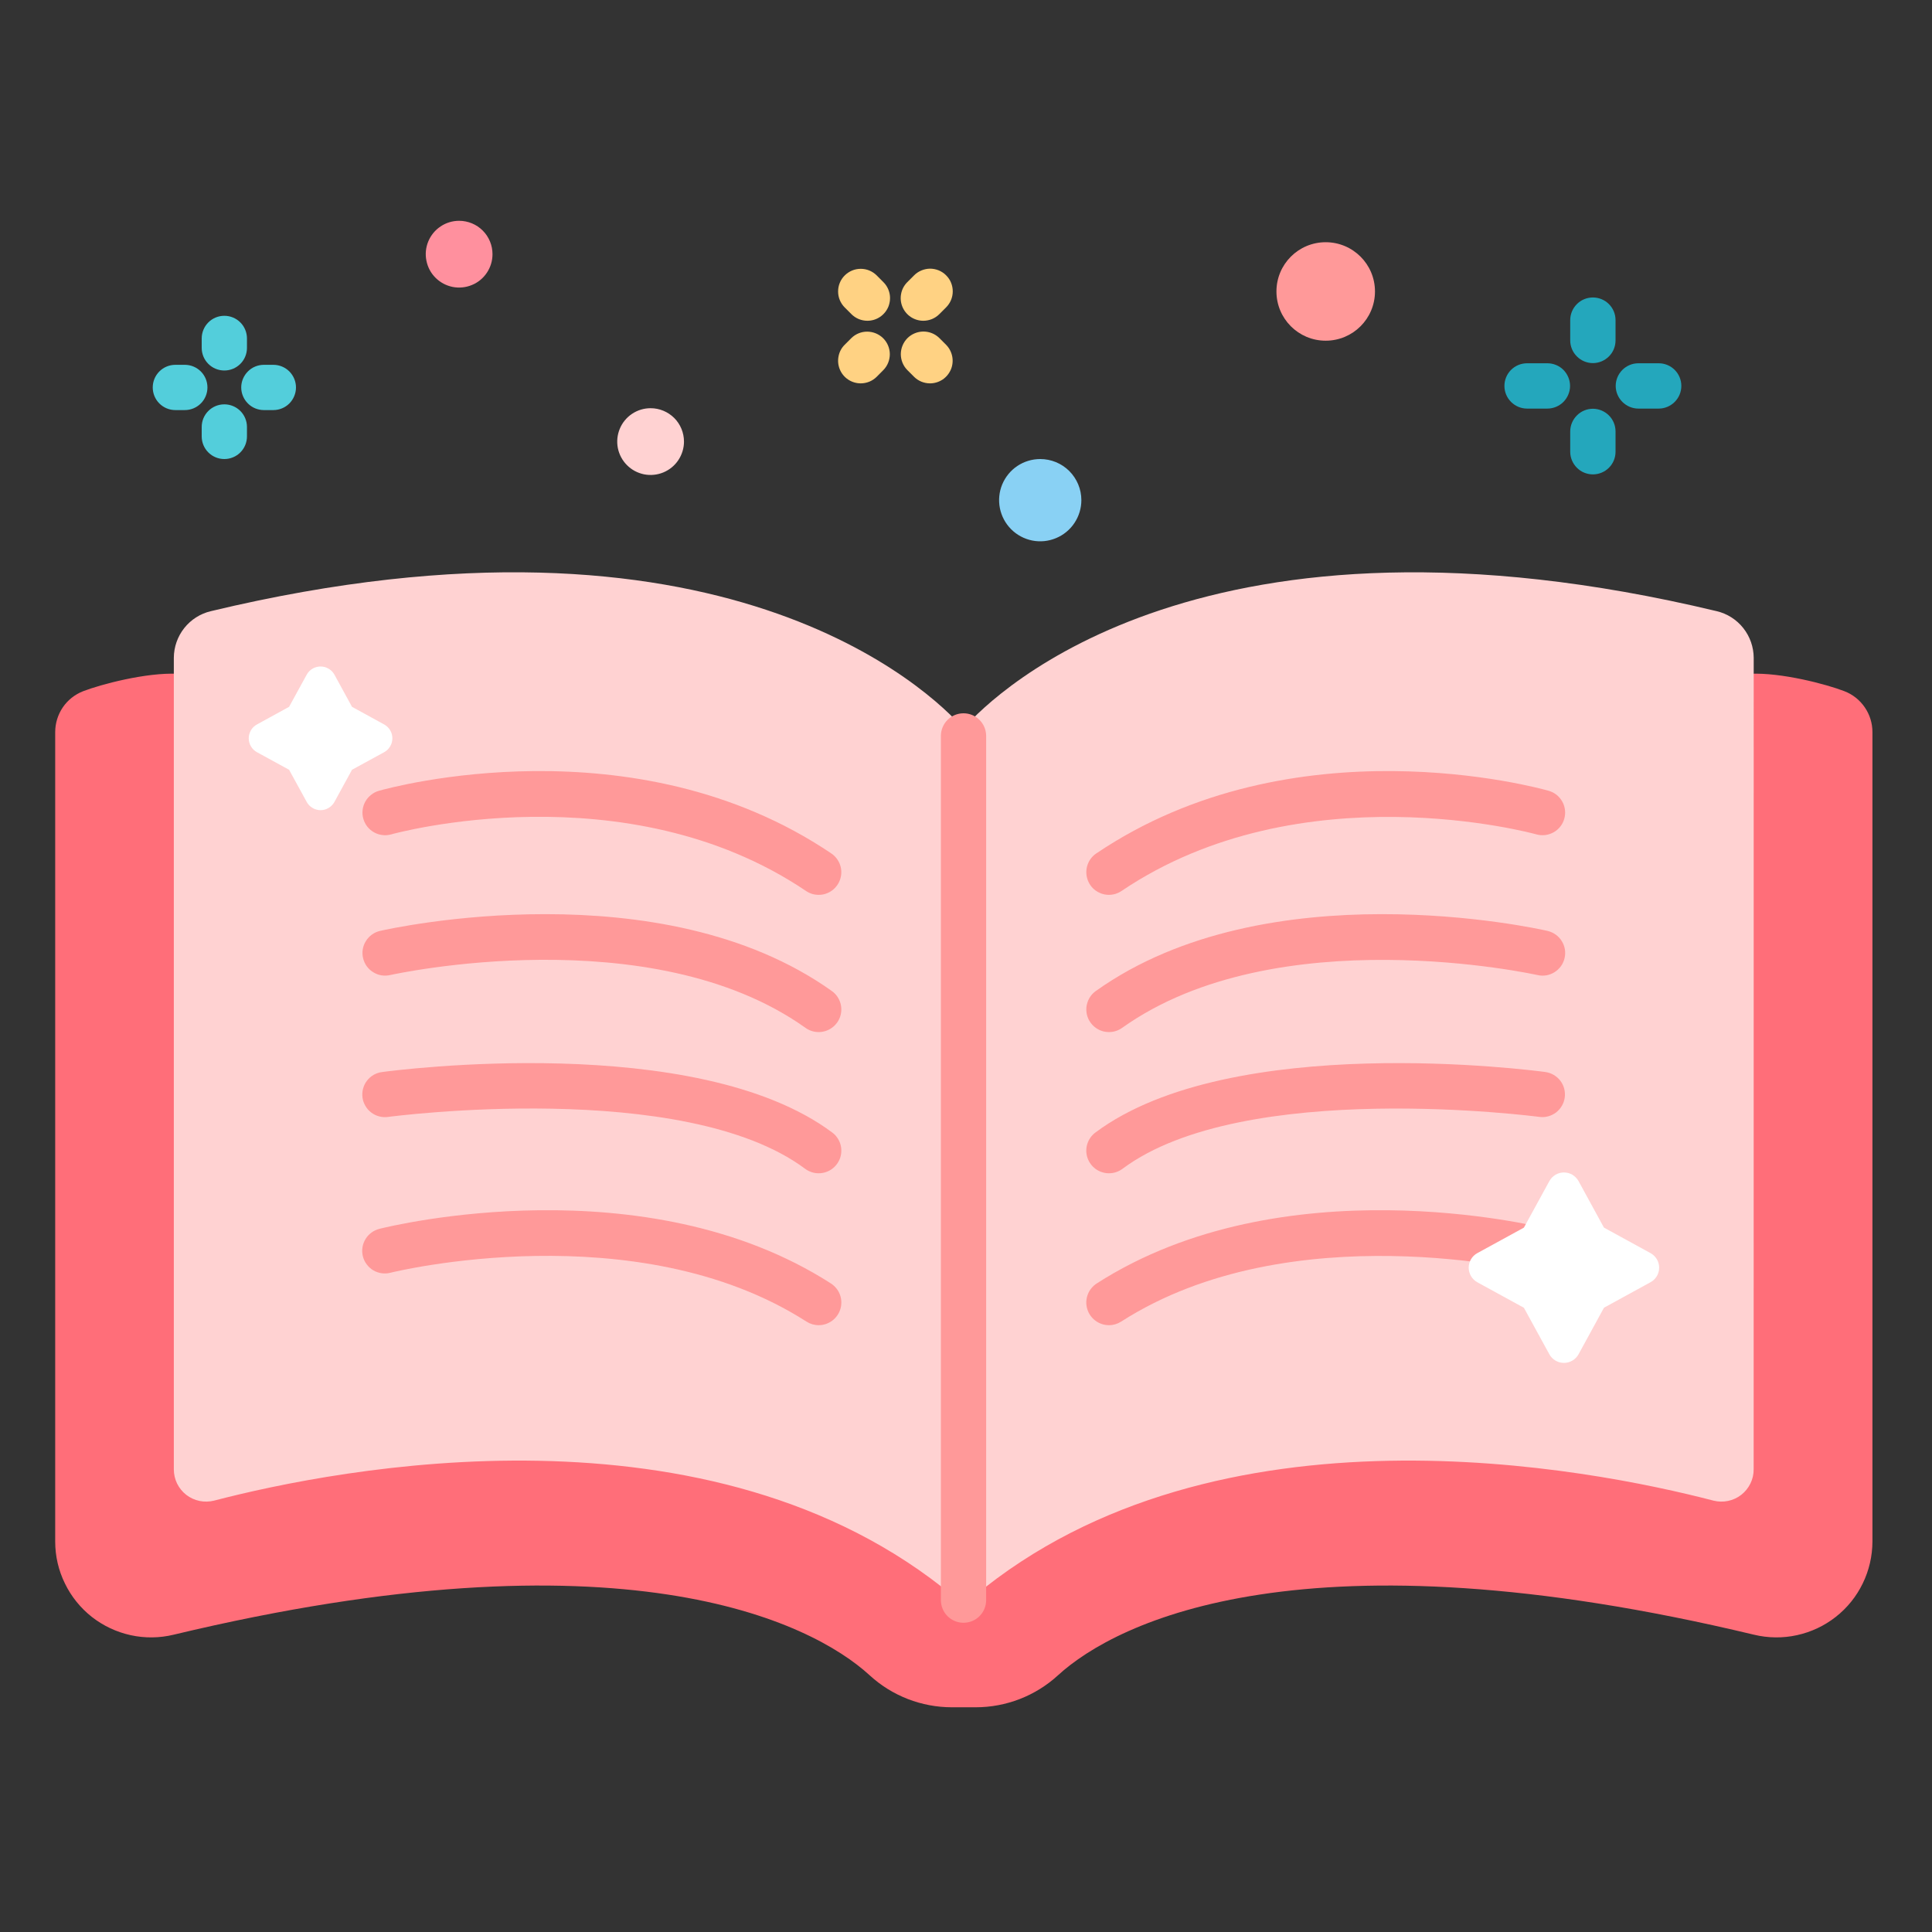 <svg width="35" height="35" viewBox="0 0 35 35" fill="none" xmlns="http://www.w3.org/2000/svg">
<rect x="0" y="0" width="35" height="35" fill="#333333" stroke="none"/>
<path d="M33.414 12.522C33.092 12.397 32.274 12.18 31.702 12.206C27.863 12.379 17.416 17.744 17.416 17.744C17.416 17.744 7.037 12.382 3.218 12.206C2.646 12.18 1.828 12.398 1.506 12.522C1.357 12.58 1.228 12.682 1.138 12.814C1.048 12.947 1 13.103 1 13.263V27.928C1 28.191 1.06 28.45 1.176 28.686C1.291 28.923 1.458 29.13 1.664 29.292C1.871 29.454 2.112 29.567 2.368 29.623C2.625 29.679 2.891 29.676 3.146 29.614C11.255 27.672 14.684 29.369 15.754 30.349C16.161 30.723 16.694 30.929 17.246 30.929H17.674C18.227 30.929 18.759 30.723 19.167 30.349C20.237 29.369 23.665 27.672 31.774 29.614C32.03 29.676 32.296 29.679 32.552 29.623C32.809 29.567 33.05 29.454 33.256 29.292C33.463 29.13 33.63 28.923 33.745 28.686C33.86 28.45 33.92 28.191 33.921 27.928V13.263C33.921 13.103 33.873 12.946 33.782 12.814C33.692 12.682 33.564 12.58 33.414 12.522Z" fill="#FF6E79"/>
<path d="M31.77 11.917C31.769 11.722 31.703 11.532 31.581 11.378C31.46 11.225 31.29 11.117 31.1 11.072C21.855 8.857 18.047 12.515 17.454 13.199C16.861 12.515 13.065 8.856 3.819 11.072C3.629 11.117 3.459 11.225 3.338 11.378C3.216 11.532 3.15 11.722 3.149 11.917V26.618C3.149 26.707 3.169 26.796 3.208 26.876C3.248 26.956 3.304 27.026 3.375 27.081C3.445 27.135 3.527 27.173 3.615 27.191C3.702 27.209 3.792 27.207 3.879 27.185C6.096 26.608 12.875 25.259 17.275 28.921C17.326 28.964 17.392 28.988 17.459 28.988C17.527 28.988 17.593 28.964 17.644 28.921C22.044 25.259 28.823 26.608 31.04 27.185C31.127 27.207 31.217 27.209 31.304 27.191C31.392 27.173 31.474 27.135 31.544 27.081C31.614 27.026 31.671 26.956 31.71 26.876C31.75 26.796 31.77 26.707 31.769 26.618L31.77 11.917Z" fill="#FFD2D2"/>
<path d="M17.455 29.398C17.346 29.398 17.242 29.355 17.165 29.278C17.088 29.201 17.045 29.096 17.045 28.988V13.332C17.045 13.223 17.088 13.119 17.165 13.042C17.242 12.965 17.346 12.922 17.455 12.922C17.564 12.922 17.668 12.965 17.745 13.042C17.822 13.119 17.865 13.223 17.865 13.332V28.988C17.865 29.096 17.822 29.201 17.745 29.278C17.668 29.355 17.564 29.398 17.455 29.398ZM14.831 16.211C14.749 16.211 14.669 16.187 14.602 16.141C11.341 13.939 7.131 15.103 7.089 15.115C7.037 15.13 6.983 15.135 6.93 15.128C6.876 15.122 6.824 15.106 6.777 15.079C6.73 15.053 6.689 15.018 6.655 14.976C6.622 14.934 6.597 14.885 6.582 14.833C6.567 14.782 6.563 14.727 6.569 14.674C6.575 14.62 6.592 14.569 6.618 14.522C6.644 14.475 6.68 14.433 6.722 14.4C6.764 14.366 6.812 14.341 6.864 14.326C7.051 14.273 11.487 13.048 15.06 15.461C15.133 15.51 15.188 15.582 15.218 15.665C15.247 15.747 15.249 15.837 15.223 15.921C15.197 16.005 15.145 16.079 15.075 16.131C15.004 16.183 14.918 16.212 14.831 16.211L14.831 16.211ZM14.831 18.697C14.746 18.697 14.663 18.671 14.593 18.621C11.784 16.619 7.115 17.654 7.068 17.664C7.016 17.676 6.961 17.677 6.908 17.669C6.855 17.66 6.804 17.64 6.759 17.611C6.713 17.583 6.673 17.545 6.642 17.502C6.611 17.457 6.589 17.408 6.577 17.355C6.565 17.303 6.563 17.248 6.572 17.195C6.581 17.142 6.601 17.091 6.63 17.046C6.658 17 6.696 16.961 6.739 16.93C6.783 16.898 6.833 16.876 6.886 16.864C7.091 16.817 11.963 15.739 15.069 17.953C15.14 18.003 15.193 18.075 15.22 18.157C15.248 18.24 15.248 18.329 15.222 18.412C15.195 18.495 15.143 18.567 15.073 18.618C15.003 18.669 14.918 18.697 14.831 18.697V18.697ZM14.831 21.255C14.743 21.255 14.657 21.227 14.586 21.174C12.384 19.531 7.085 20.227 7.032 20.234C6.978 20.242 6.924 20.239 6.871 20.225C6.819 20.212 6.77 20.188 6.726 20.155C6.683 20.123 6.647 20.082 6.62 20.035C6.592 19.988 6.574 19.937 6.567 19.883C6.56 19.829 6.563 19.775 6.577 19.723C6.591 19.67 6.615 19.621 6.648 19.578C6.681 19.535 6.722 19.499 6.769 19.472C6.816 19.445 6.868 19.428 6.922 19.421C7.153 19.39 12.609 18.676 15.076 20.516C15.146 20.568 15.197 20.64 15.223 20.722C15.248 20.804 15.248 20.892 15.221 20.974C15.193 21.056 15.141 21.127 15.071 21.178C15.001 21.228 14.917 21.255 14.831 21.255ZM14.831 24.007C14.752 24.007 14.676 23.984 14.61 23.942C11.526 21.963 7.121 23.045 7.077 23.056C7.025 23.07 6.97 23.074 6.916 23.066C6.862 23.059 6.811 23.041 6.764 23.014C6.717 22.986 6.676 22.949 6.644 22.906C6.611 22.863 6.587 22.813 6.574 22.76C6.561 22.708 6.558 22.653 6.566 22.599C6.574 22.546 6.593 22.494 6.621 22.448C6.649 22.401 6.686 22.361 6.73 22.329C6.774 22.297 6.823 22.274 6.876 22.261C7.071 22.212 11.674 21.083 15.053 23.251C15.127 23.299 15.185 23.37 15.216 23.453C15.247 23.536 15.25 23.627 15.225 23.712C15.2 23.797 15.148 23.872 15.077 23.925C15.006 23.978 14.92 24.007 14.831 24.007ZM20.09 16.211C20.002 16.211 19.917 16.183 19.846 16.131C19.775 16.079 19.723 16.005 19.698 15.921C19.672 15.837 19.674 15.747 19.703 15.664C19.732 15.581 19.787 15.51 19.86 15.461C23.434 13.048 27.869 14.273 28.056 14.326C28.108 14.341 28.157 14.366 28.199 14.399C28.241 14.433 28.276 14.474 28.302 14.521C28.329 14.568 28.345 14.62 28.351 14.674C28.358 14.727 28.353 14.781 28.338 14.833C28.324 14.885 28.299 14.933 28.265 14.976C28.232 15.018 28.19 15.053 28.143 15.079C28.096 15.105 28.044 15.122 27.991 15.128C27.938 15.134 27.883 15.13 27.831 15.115C27.79 15.103 23.571 13.945 20.319 16.14C20.251 16.186 20.172 16.211 20.09 16.211ZM20.09 18.697C20.003 18.697 19.918 18.67 19.848 18.618C19.778 18.567 19.726 18.495 19.699 18.412C19.673 18.329 19.673 18.24 19.701 18.158C19.728 18.075 19.781 18.003 19.852 17.953C22.958 15.739 27.829 16.817 28.035 16.864C28.088 16.877 28.138 16.899 28.181 16.93C28.225 16.961 28.263 17 28.291 17.046C28.32 17.092 28.34 17.142 28.349 17.196C28.358 17.249 28.356 17.303 28.344 17.356C28.332 17.408 28.31 17.458 28.279 17.502C28.247 17.546 28.208 17.583 28.162 17.612C28.117 17.64 28.066 17.66 28.013 17.669C27.96 17.678 27.905 17.676 27.853 17.664C27.806 17.654 23.132 16.623 20.328 18.621C20.258 18.671 20.175 18.697 20.09 18.697ZM20.09 21.255C20.004 21.255 19.92 21.228 19.85 21.178C19.78 21.127 19.728 21.056 19.7 20.974C19.673 20.892 19.672 20.804 19.698 20.722C19.724 20.64 19.775 20.568 19.845 20.516C22.312 18.676 27.768 19.39 27.999 19.421C28.106 19.437 28.203 19.494 28.268 19.58C28.333 19.666 28.361 19.775 28.347 19.882C28.332 19.989 28.276 20.086 28.191 20.152C28.105 20.218 27.997 20.248 27.889 20.234C27.836 20.227 22.534 19.533 20.335 21.174C20.264 21.227 20.178 21.255 20.09 21.255ZM20.09 24.007C20.001 24.007 19.915 23.978 19.844 23.925C19.773 23.872 19.721 23.797 19.696 23.712C19.671 23.627 19.674 23.536 19.705 23.453C19.736 23.37 19.794 23.299 19.868 23.251C23.247 21.083 27.85 22.212 28.045 22.261C28.098 22.274 28.147 22.297 28.191 22.329C28.235 22.361 28.272 22.401 28.3 22.448C28.328 22.494 28.347 22.546 28.355 22.599C28.363 22.653 28.36 22.708 28.347 22.76C28.334 22.813 28.31 22.863 28.277 22.906C28.245 22.949 28.204 22.986 28.157 23.014C28.11 23.041 28.058 23.059 28.005 23.066C27.951 23.074 27.896 23.07 27.844 23.056C27.8 23.045 23.388 21.967 20.311 23.942C20.245 23.984 20.169 24.007 20.09 24.007Z" fill="#FF9999"/>
<path d="M19.59 9.061C19.59 9.208 19.546 9.352 19.464 9.475C19.382 9.598 19.266 9.693 19.13 9.749C18.994 9.806 18.844 9.821 18.699 9.792C18.555 9.763 18.422 9.692 18.318 9.588C18.214 9.484 18.143 9.351 18.114 9.206C18.085 9.062 18.1 8.912 18.156 8.776C18.213 8.64 18.308 8.523 18.431 8.441C18.553 8.36 18.697 8.316 18.845 8.316C19.042 8.316 19.232 8.394 19.372 8.534C19.511 8.674 19.59 8.863 19.59 9.061Z" fill="#89D1F4"/>
<path d="M12.391 8C12.391 8.119 12.355 8.236 12.289 8.335C12.223 8.435 12.128 8.512 12.018 8.558C11.907 8.604 11.786 8.616 11.668 8.593C11.551 8.569 11.443 8.512 11.359 8.427C11.274 8.343 11.217 8.235 11.193 8.118C11.17 8 11.182 7.879 11.228 7.768C11.273 7.658 11.351 7.563 11.45 7.497C11.55 7.43 11.667 7.395 11.786 7.395C11.947 7.395 12.1 7.459 12.214 7.572C12.327 7.685 12.391 7.839 12.391 8Z" fill="#FFD2D2"/>
<path d="M8.922 4.605C8.922 4.724 8.887 4.841 8.82 4.941C8.754 5.04 8.66 5.118 8.549 5.163C8.439 5.209 8.317 5.221 8.2 5.198C8.082 5.174 7.975 5.117 7.89 5.032C7.805 4.948 7.748 4.84 7.725 4.723C7.701 4.605 7.713 4.484 7.759 4.373C7.805 4.263 7.882 4.168 7.982 4.102C8.081 4.035 8.198 4 8.318 4C8.397 4 8.476 4.016 8.549 4.046C8.622 4.076 8.689 4.121 8.745 4.177C8.801 4.233 8.846 4.3 8.876 4.373C8.907 4.447 8.922 4.525 8.922 4.605Z" fill="#FF909E"/>
<path d="M24.016 6.172C24.509 6.172 24.909 5.773 24.909 5.28C24.909 4.787 24.509 4.388 24.016 4.388C23.523 4.388 23.124 4.787 23.124 5.28C23.124 5.773 23.523 6.172 24.016 6.172Z" fill="#FF9999"/>
<path d="M28.857 6.578C28.748 6.578 28.643 6.534 28.567 6.457C28.49 6.381 28.446 6.276 28.446 6.167V5.799C28.446 5.69 28.49 5.586 28.567 5.509C28.643 5.432 28.748 5.389 28.857 5.389C28.965 5.389 29.07 5.432 29.147 5.509C29.224 5.586 29.267 5.69 29.267 5.799V6.167C29.267 6.276 29.224 6.381 29.147 6.457C29.07 6.534 28.965 6.578 28.857 6.578ZM28.857 8.594C28.748 8.594 28.643 8.551 28.567 8.474C28.49 8.397 28.446 8.293 28.446 8.184V7.816C28.446 7.707 28.49 7.603 28.567 7.526C28.643 7.449 28.748 7.405 28.857 7.405C28.965 7.405 29.07 7.449 29.147 7.526C29.224 7.603 29.267 7.707 29.267 7.816V8.184C29.267 8.293 29.224 8.397 29.147 8.474C29.07 8.551 28.965 8.594 28.857 8.594ZM28.032 7.402H27.664C27.555 7.402 27.451 7.358 27.374 7.281C27.297 7.204 27.254 7.1 27.254 6.991C27.254 6.883 27.297 6.778 27.374 6.701C27.451 6.624 27.555 6.581 27.664 6.581H28.032C28.141 6.581 28.246 6.624 28.323 6.701C28.399 6.778 28.443 6.883 28.443 6.991C28.443 7.1 28.399 7.204 28.323 7.281C28.246 7.358 28.141 7.402 28.032 7.402ZM30.049 7.402H29.681C29.572 7.402 29.468 7.358 29.391 7.281C29.314 7.204 29.27 7.1 29.27 6.991C29.27 6.883 29.314 6.778 29.391 6.701C29.468 6.624 29.572 6.581 29.681 6.581H30.049C30.158 6.581 30.262 6.624 30.339 6.701C30.416 6.778 30.459 6.883 30.459 6.991C30.459 7.1 30.416 7.204 30.339 7.281C30.262 7.358 30.158 7.402 30.049 7.402Z" fill="#24A7BC"/>
<path d="M4.064 6.712C3.955 6.712 3.851 6.669 3.774 6.592C3.697 6.515 3.654 6.411 3.654 6.302V6.131C3.654 6.023 3.697 5.918 3.774 5.841C3.851 5.764 3.955 5.721 4.064 5.721C4.173 5.721 4.277 5.764 4.354 5.841C4.431 5.918 4.474 6.023 4.474 6.131V6.302C4.474 6.411 4.431 6.515 4.354 6.592C4.277 6.669 4.173 6.712 4.064 6.712ZM4.064 8.316C3.955 8.316 3.851 8.273 3.774 8.196C3.697 8.119 3.654 8.015 3.654 7.906V7.735C3.654 7.626 3.697 7.522 3.774 7.445C3.851 7.368 3.955 7.325 4.064 7.325C4.173 7.325 4.277 7.368 4.354 7.445C4.431 7.522 4.474 7.626 4.474 7.735V7.906C4.474 8.015 4.431 8.119 4.354 8.196C4.277 8.273 4.173 8.316 4.064 8.316ZM3.348 7.429H3.177C3.068 7.429 2.964 7.386 2.887 7.309C2.81 7.232 2.767 7.128 2.767 7.019C2.767 6.91 2.81 6.806 2.887 6.729C2.964 6.652 3.068 6.609 3.177 6.609H3.348C3.456 6.609 3.561 6.652 3.638 6.729C3.715 6.806 3.758 6.91 3.758 7.019C3.758 7.128 3.715 7.232 3.638 7.309C3.561 7.386 3.456 7.429 3.348 7.429ZM4.952 7.429H4.781C4.672 7.429 4.567 7.386 4.491 7.309C4.414 7.232 4.37 7.128 4.37 7.019C4.37 6.91 4.414 6.806 4.491 6.729C4.567 6.652 4.672 6.609 4.781 6.609H4.952C5.06 6.609 5.165 6.652 5.242 6.729C5.318 6.806 5.362 6.91 5.362 7.019C5.362 7.128 5.318 7.232 5.242 7.309C5.165 7.386 5.06 7.429 4.952 7.429Z" fill="#53CEDB"/>
<path d="M16.727 5.811C16.646 5.811 16.567 5.787 16.499 5.742C16.432 5.697 16.379 5.633 16.348 5.558C16.317 5.483 16.309 5.4 16.325 5.321C16.34 5.241 16.38 5.168 16.437 5.111L16.558 4.99C16.596 4.951 16.641 4.921 16.691 4.9C16.741 4.879 16.794 4.868 16.848 4.867C16.903 4.867 16.956 4.878 17.006 4.898C17.056 4.919 17.102 4.949 17.14 4.988C17.178 5.026 17.209 5.071 17.229 5.121C17.25 5.172 17.26 5.225 17.26 5.279C17.26 5.333 17.249 5.387 17.228 5.437C17.207 5.487 17.176 5.532 17.138 5.57L17.017 5.691C16.979 5.729 16.934 5.759 16.884 5.78C16.834 5.8 16.781 5.811 16.727 5.811ZM15.593 6.945C15.512 6.945 15.432 6.921 15.365 6.876C15.297 6.831 15.245 6.767 15.214 6.692C15.183 6.617 15.175 6.534 15.191 6.455C15.206 6.375 15.245 6.302 15.303 6.245L15.424 6.124C15.501 6.049 15.605 6.007 15.712 6.008C15.82 6.009 15.923 6.052 16 6.128C16.076 6.204 16.119 6.307 16.12 6.415C16.12 6.523 16.079 6.627 16.003 6.704L15.883 6.825C15.845 6.863 15.8 6.893 15.75 6.914C15.7 6.934 15.647 6.945 15.593 6.945ZM15.713 5.811C15.66 5.811 15.606 5.8 15.557 5.78C15.507 5.759 15.462 5.729 15.424 5.691L15.303 5.57C15.265 5.532 15.235 5.487 15.214 5.437C15.193 5.387 15.183 5.334 15.183 5.28C15.183 5.226 15.193 5.173 15.214 5.123C15.234 5.073 15.265 5.028 15.303 4.99C15.341 4.952 15.386 4.922 15.436 4.901C15.486 4.88 15.539 4.87 15.593 4.87C15.647 4.87 15.7 4.88 15.75 4.901C15.8 4.922 15.845 4.952 15.883 4.99L16.003 5.111C16.061 5.168 16.1 5.241 16.116 5.321C16.132 5.4 16.123 5.483 16.093 5.558C16.061 5.633 16.009 5.697 15.941 5.742C15.874 5.787 15.795 5.811 15.713 5.811ZM16.848 6.945C16.794 6.945 16.741 6.934 16.691 6.914C16.641 6.893 16.596 6.863 16.558 6.825L16.437 6.704C16.361 6.627 16.319 6.523 16.319 6.415C16.32 6.306 16.363 6.203 16.439 6.126C16.516 6.05 16.619 6.007 16.728 6.006C16.836 6.006 16.94 6.048 17.017 6.124L17.138 6.245C17.195 6.302 17.234 6.375 17.25 6.455C17.266 6.534 17.258 6.617 17.227 6.692C17.195 6.767 17.143 6.831 17.076 6.876C17.008 6.921 16.929 6.945 16.848 6.945Z" fill="#FFD283"/>
<path d="M6.959 13.124L6.377 12.805L6.059 12.223C6.034 12.178 5.998 12.14 5.953 12.114C5.909 12.088 5.859 12.074 5.807 12.074C5.756 12.074 5.705 12.088 5.661 12.114C5.617 12.14 5.58 12.178 5.556 12.223L5.237 12.805L4.655 13.124C4.61 13.148 4.572 13.185 4.546 13.229C4.52 13.273 4.506 13.324 4.506 13.375C4.506 13.427 4.52 13.477 4.546 13.521C4.572 13.566 4.61 13.602 4.655 13.627L5.237 13.945L5.556 14.527C5.58 14.573 5.617 14.61 5.661 14.636C5.705 14.663 5.756 14.677 5.807 14.677C5.859 14.677 5.909 14.663 5.953 14.636C5.998 14.61 6.034 14.573 6.059 14.527L6.377 13.945L6.959 13.627C7.005 13.602 7.042 13.566 7.068 13.521C7.095 13.477 7.108 13.427 7.108 13.375C7.108 13.324 7.095 13.273 7.068 13.229C7.042 13.185 7.004 13.148 6.959 13.124ZM29.9 22.701L29.064 22.243C29.06 22.241 29.056 22.238 29.054 22.234L28.597 21.397C28.571 21.35 28.532 21.31 28.486 21.282C28.439 21.255 28.386 21.24 28.332 21.24C28.278 21.24 28.225 21.255 28.179 21.282C28.132 21.31 28.094 21.35 28.068 21.397L27.61 22.234C27.608 22.238 27.605 22.241 27.601 22.243L26.764 22.701C26.716 22.727 26.677 22.765 26.649 22.811C26.622 22.858 26.607 22.911 26.607 22.965C26.607 23.019 26.622 23.072 26.649 23.119C26.677 23.165 26.716 23.203 26.764 23.23L27.601 23.688C27.605 23.69 27.608 23.693 27.61 23.697L28.068 24.534C28.094 24.581 28.132 24.621 28.179 24.648C28.225 24.676 28.278 24.69 28.332 24.69C28.386 24.69 28.439 24.676 28.486 24.648C28.532 24.621 28.571 24.581 28.597 24.534L29.054 23.697C29.056 23.693 29.06 23.689 29.064 23.687L29.9 23.229C29.948 23.203 29.987 23.165 30.015 23.119C30.043 23.072 30.057 23.019 30.057 22.965C30.057 22.911 30.043 22.858 30.015 22.811C29.987 22.765 29.948 22.727 29.9 22.701V22.701Z" fill="white"/>
</svg>
